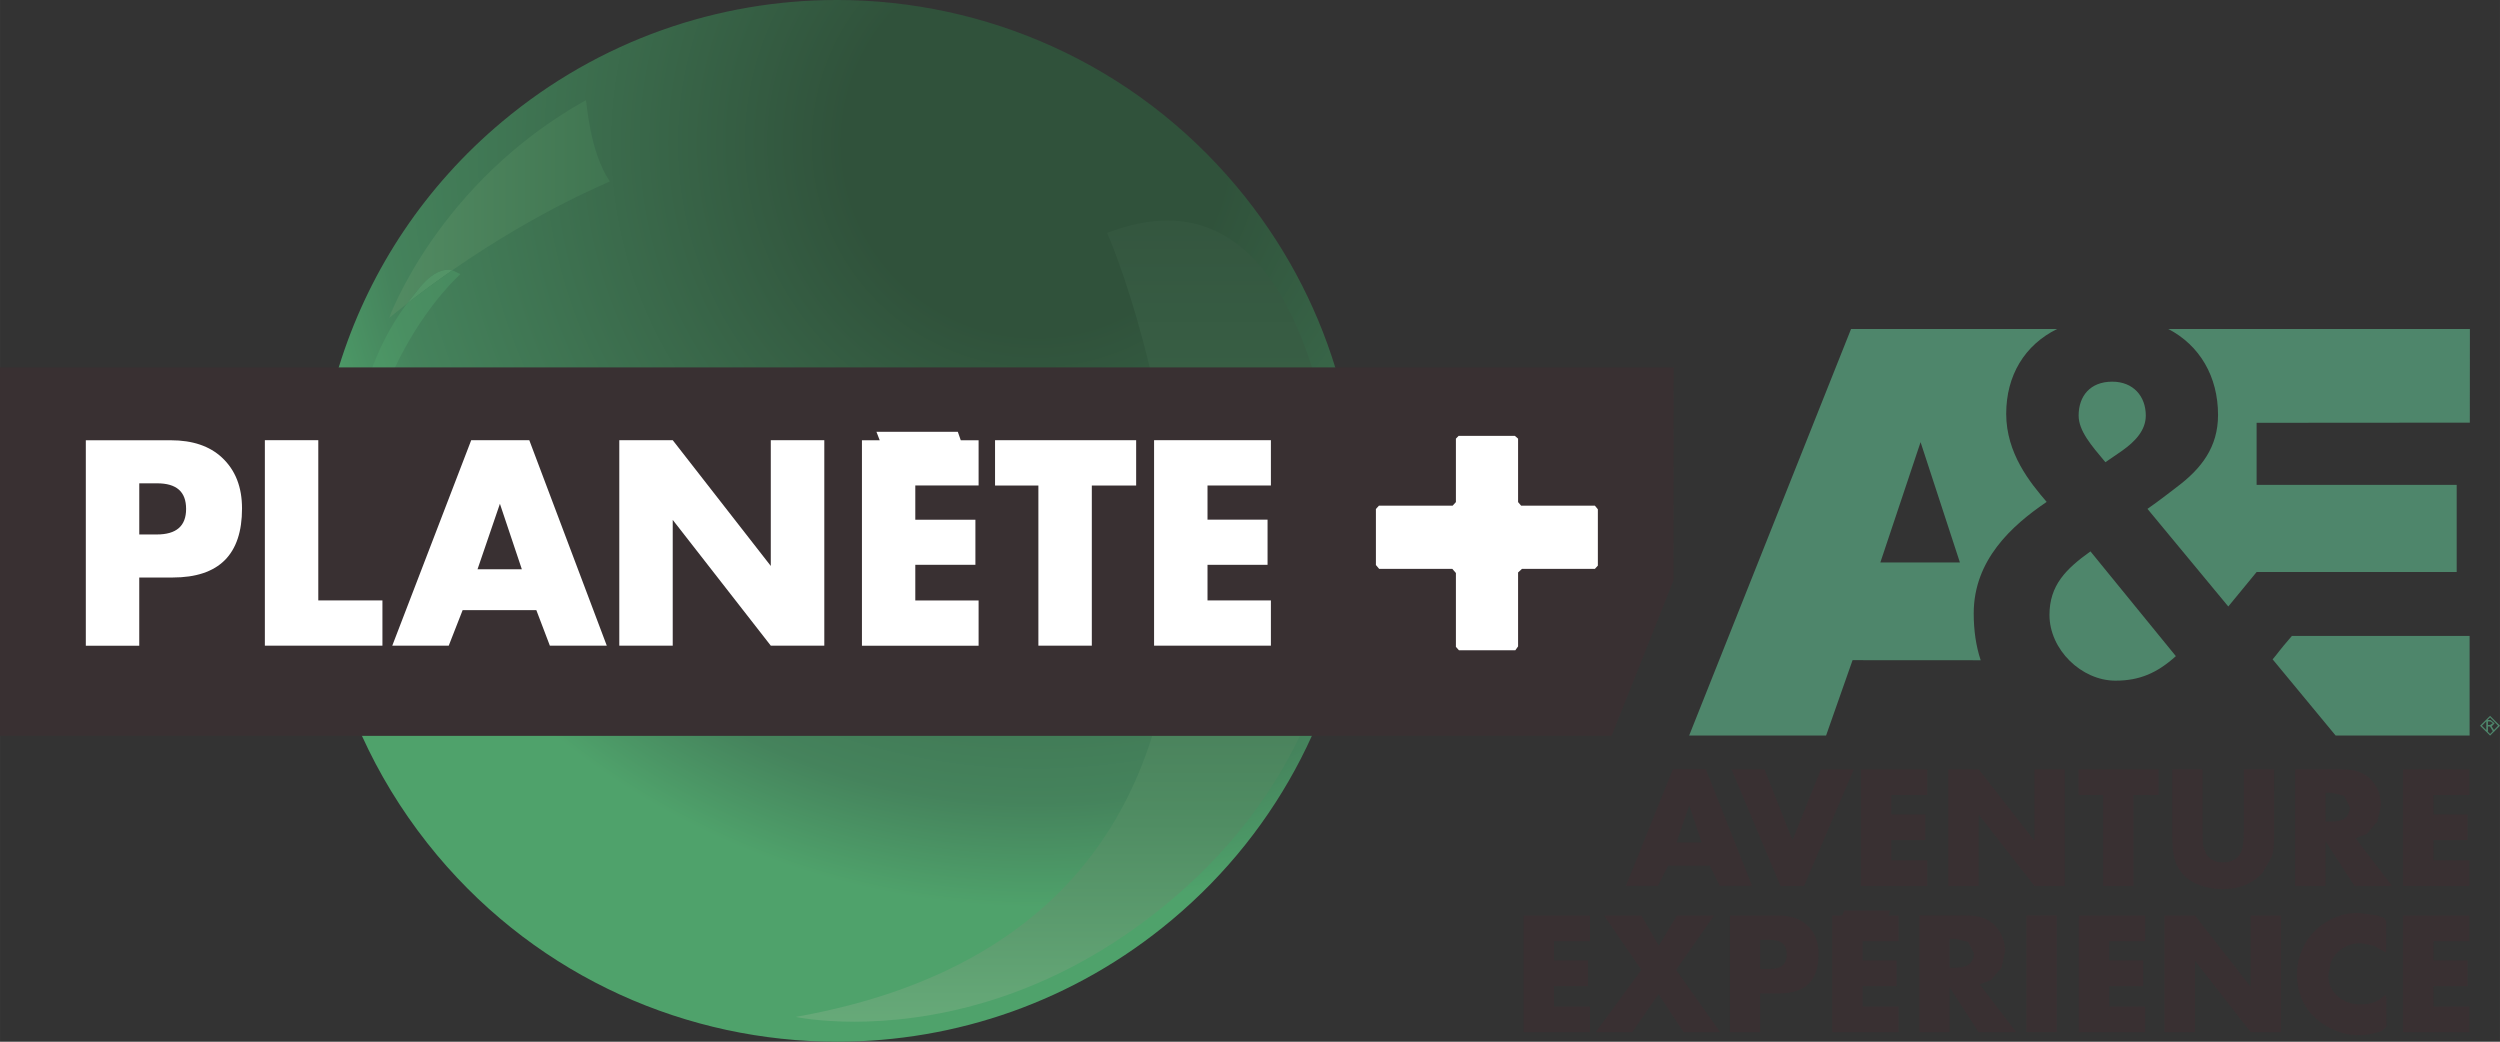 <svg width="600" height="250.01" version="1.1" viewBox="0 0 158.75 66.149" xmlns="http://www.w3.org/2000/svg" xmlns:xlink="http://www.w3.org/1999/xlink">
 <rect x="0" y="0" width="158.75" height="66.149" fill="#333333" stroke="none"/>
 <defs>
  <radialGradient id="b" cx="0" cy="0" r="1" gradientTransform="matrix(-32.851 -39.184 39.225 -32.831 81.635 143.12)" gradientUnits="userSpaceOnUse">
   <stop stop-color="#30523b" offset="0"/>
   <stop stop-color="#30523b" offset=".137"/>
   <stop stop-color="#30523b" offset=".236"/>
   <stop stop-color="#45835c" offset=".814"/>
   <stop stop-color="#4fa26b" offset=".944"/>
   <stop stop-color="#4fa26b" offset="1"/>
  </radialGradient>
  <linearGradient id="c" x1="76.821" x2="76.821" y1="74.059" y2="23.077" gradientTransform="matrix(1 0 0 1 9.648 124.87)" gradientUnits="userSpaceOnUse">
   <stop stop-color="#67aa79" offset="0"/>
   <stop stop-color="#508d63" offset=".25"/>
   <stop stop-color="#475" offset=".5"/>
   <stop stop-color="#396146" offset=".75"/>
   <stop stop-color="#34563f" offset="1"/>
  </linearGradient>
  <linearGradient id="d" x1="30.936" x2="44.95" y1="22.307" y2="22.307" gradientTransform="matrix(1 0 0 1 9.648 124.87)" gradientUnits="userSpaceOnUse">
   <stop stop-color="#528b62" offset="0"/>
   <stop stop-color="#407551" offset="1"/>
  </linearGradient>
  <radialGradient id="a" cx="0" cy="0" r="1" gradientTransform="matrix(-32.851 -39.184 39.225 -32.831 81.635 143.12)" gradientUnits="userSpaceOnUse">
   <stop stop-color="#3b6e4d" offset="0"/>
   <stop stop-color="#3b6e4d" offset=".137"/>
   <stop stop-color="#3b6e4d" offset=".236"/>
   <stop stop-color="#4a8f62" offset=".814"/>
   <stop stop-color="#50a26b" offset=".944"/>
   <stop stop-color="#50a26b" offset="1"/>
  </radialGradient>
 </defs>
 <g transform="translate(-15.874 -133.9)">
  <path d="m69.002 133.9c-7.495 0-15.043 2.535-21.237 7.721-9.813 8.218-13.665 20.904-11.052 32.588 1.113 5.003 3.413 9.809 6.927 14.007 6.55 7.808 15.939 11.833 25.391 11.833 7.505 0 15.048-2.531 21.247-7.727 14.016-11.727 15.858-32.583 4.117-46.585-6.55-7.808-15.935-11.838-25.392-11.838zm-24.375 17.886c-0.123 0.128-0.263 0.282-0.423 0.463 0.16-0.181 0.3-0.335 0.423-0.463zm-2.401 3.13c-0.214 0.342-0.43 0.709-0.645 1.099 0.215-0.39 0.431-0.757 0.645-1.099zm-3.77 14.184c0.083 0.554 0.152 0.877 0.152 0.877s-0.069-0.324-0.152-0.877z" fill="url(#b)"/>
  <g>
   <path d="m86.166 148.69c0.14 0 18.012 43.071-19.767 49.785 0 0 1.403 0.304 3.716 0.304 4.309 0 11.785-1.056 19.338-7.076 12.195-9.703 11.901-22.292 11.746-23.82-0.795-8.151-3.196-19.979-11.202-19.979-1.157 0-2.424 0.251-3.832 0.786" fill="url(#c)"/>
   <path d="m40.583 154.09 1.123-0.901 0.646-0.81c0.81-1.075 1.494-1.35 1.981-1.35l0.26 0.034c5.716-3.972 10.112-5.635 10.001-5.649-1.306-1.933-1.456-5.071-1.518-5.153-9.404 5.254-12.493 13.828-12.493 13.828" fill="url(#d)"/>
   <path d="m42.352 152.38-0.646 0.81c0.988-0.776 1.957-1.48 2.887-2.126l-0.26-0.034c-0.487 0-1.171 0.275-1.981 1.35" fill="#539467"/>
  </g>
  <path d="m41.706 153.19c-5.244 7.023-3.099 16.788-3.099 16.788-0.742-12.344 6.502-18.668 6.502-18.668l-0.516-0.246c-0.93 0.646-1.899 1.35-2.887 2.126" fill="url(#a)"/>
  <path d="m122.15 157.23h-106.28v23.396h102.34c1.316-3.287 2.622-6.579 3.933-9.876z" fill="#393032"/>
  <path d="m173.86 179.94v-0.227h0.149l0.159 0.106-0.178 0.12zm0.424-0.111-0.26-0.207h-0.27v0.723h0.106v-0.313h0.125l0.193 0.313h0.12l-0.202-0.318 0.188-0.198m-0.289 0.68-0.516-0.525 0.516-0.525 0.506 0.525-0.506 0.525m0-1.152-0.636 0.627 0.636 0.627 0.631-0.627-0.631-0.627m-17.275-19.111c0 2.039-1.046 3.408-2.641 4.598 0 0-1.19 0.925-1.841 1.369l5.133 6.199 1.798-2.188h12.705v-5.533h-12.705v-3.943l13.539-0.01 5e-3 -5.948h-19.155c2 1.036 3.162 3.022 3.162 5.456m4.69 14.036c-0.872 1.003-0.906 1.123-1.224 1.485l4.001 4.839h8.507v-6.324zm-26.134-4.666 2.555-7.64 2.497 7.64zm11.226-14.826h-13.086l-10.281 25.816h8.695l1.682-4.786 8.136 5e-3c-0.294-0.882-0.443-1.875-0.443-2.974 0-3.374 2.391-5.562 4.632-7.08-1.051-1.224-2.569-3.08-2.569-5.596 0-2.42 1.162-4.367 3.234-5.384m4.145 7.717c0.834-0.593 1.485-1.297 1.485-2.222 0-1.224-0.795-2.15-2.13-2.15-1.412 0-2.135 0.925-2.135 2.15 0 0.964 0.795 1.889 1.701 2.964l1.08-0.742m-4.632 10.445c0 2.188 2.024 4.169 4.193 4.169 1.518 0 2.641-0.482 3.832-1.557l-5.423-6.652c-1.557 1.113-2.603 2.15-2.603 4.039" fill="#4e866b"/>
  <g fill="#fff">
   <path d="m25.83 167.84h-1.113v-3.249h1.128c1.244 0 1.846 0.535 1.846 1.629 0 1.085-0.622 1.619-1.861 1.619m4.14-4.883c-0.781-0.728-1.861-1.099-3.253-1.099h-5.394v13.048h3.393v-4.333h2.121c2.945 0 4.405-1.465 4.405-4.381 0-1.359-0.415-2.434-1.272-3.234"/>
   <path d="m46.196 170.05 1.422-4.16 1.393 4.16zm-0.4-8.199-5.013 13.048h3.586l0.882-2.256h4.68l0.858 2.256h3.615l-4.921-13.048z"/>
   <path d="m68.217 174.9h-3.398l-6.227-7.987v7.987h-3.393v-13.048h3.393l6.227 7.987v-7.987h3.398z"/>
   <path d="m76.695 161.32h-5.167l0.207 0.535h-1.128v13.048h7.408v-2.873h-4.02v-2.265h3.817v-2.863h-3.817v-2.174h4.02v-2.873h-1.133z"/>
   <path d="m79.059 164.73h2.752v10.17h3.393v-10.17h2.815v-2.877h-8.96z"/>
   <path d="m89.158 174.9h7.418v-2.873h-4.025v-2.261h3.813v-2.868h-3.813v-2.169h4.025v-2.877h-7.418z"/>
   <path d="m117.15 166.01h-4.685l-0.193-0.227v-4.029l-0.207-0.178h-3.567l-0.174 0.178v4.029l-0.207 0.227h-4.68l-0.193 0.212v3.557l0.207 0.246h4.646l0.227 0.26v4.69l0.193 0.217h3.581l0.174-0.246v-4.695l0.246-0.227h4.632l0.188-0.207v-3.576z"/>
   <path d="m40.158 174.9h-7.466v-13.048h3.393v10.175h4.073z"/>
  </g>
  <g fill="#393032">
   <path d="m123.14 185.04-0.81 2.362h1.6zm1.938 5.119-0.622-1.287h-2.661l-0.646 1.287h-2.034l2.988-7.413h2.092l2.94 7.413z"/>
   <path d="m130.43 190.16h-1.494l-3.114-7.408h2.097l1.779 4.502 1.803-4.502h2.092z"/>
   <path d="m134.04 190.16v-7.408h4.213v1.629h-2.285v1.234h2.164v1.629h-2.164v1.287h2.285v1.629z"/>
   <path d="m145.06 190.16-3.538-4.536v4.536h-1.928v-7.408h1.928l3.538 4.531v-4.531h1.928v7.408z"/>
   <path d="m151.35 184.38v5.779h-1.928v-5.779h-1.562v-1.629h5.09v1.629z"/>
   <path d="m160.28 187.03c0 0.516-0.039 0.921-0.13 1.224l-0.593 1.06c-0.622 0.699-1.48 1.046-2.559 1.046-0.525 0-1.017-0.092-1.465-0.26-1.027-0.395-1.581-1.133-1.692-2.328l-0.029-0.742v-4.28h1.928v4.015c0 0.463 0.01 0.747 0.043 0.868l0.164 0.453c0.222 0.386 0.574 0.574 1.08 0.574 0.525 0 0.901-0.198 1.128-0.603 0.13-0.236 0.198-0.67 0.198-1.292v-4.015h1.928z"/>
   <path d="m163.9 186.07c0.79 0 1.186-0.304 1.186-0.921l-0.366-0.718-0.819-0.198h-0.357v1.836zm1.485 4.092-1.841-2.849v2.849h-1.928v-7.413h2.998c0.8 0 1.412 0.217 1.827 0.665 0.415 0.443 0.622 0.988 0.622 1.629l-0.227 1.027-0.68 0.79-0.704 0.265 2.323 3.037z"/>
   <path d="m168.47 190.16v-7.408h4.213v1.629h-2.285v1.234h2.164v1.629h-2.164v1.287h2.285v1.629z"/>
   <path d="m112.62 199.44v-7.408h4.213v1.629h-2.285v1.234h2.164v1.629h-2.164v1.287h2.285v1.629z"/>
   <path d="m122.78 199.44-1.591-2.41-1.663 2.41h-2.323l2.897-3.952-2.371-3.456h2.371l1.109 1.923 1.147-1.923h2.362l-2.41 3.456 2.796 3.952z"/>
   <path d="m128.28 195.43c0.704 0 1.056-0.308 1.056-0.921 0-0.622-0.342-0.925-1.046-0.925h-0.641v1.846zm0.506-3.398c0.79 0 1.403 0.207 1.846 0.622 0.487 0.453 0.723 1.065 0.723 1.836 0 1.663-0.829 2.492-2.502 2.492h-1.205v2.458h-1.928v-7.408z"/>
   <path d="m132.22 199.44v-7.408h0.641l0.111-0.308h2.926l-0.106 0.308h0.641v1.629h-2.285v1.234h2.164v1.629h-2.164v1.287h2.285v1.629z"/>
   <path d="m140.03 195.35c0.79 0 1.186-0.304 1.186-0.921l-0.366-0.718-0.819-0.198h-0.357v1.836zm1.485 4.092-1.841-2.849v2.849h-1.928v-7.413h2.998c0.8 0 1.412 0.217 1.827 0.665 0.415 0.443 0.627 0.988 0.627 1.629l-0.231 1.027-0.68 0.79-0.704 0.265 2.323 3.037z"/>
   <path d="m144.55 192.03h1.928v7.408h-1.928z"/>
   <path d="m147.88 199.44v-7.408h4.213v1.629h-2.285v1.234h2.164v1.629h-2.164v1.287h2.285v1.629z"/>
   <path d="m158.79 199.44-3.538-4.536v4.536h-1.933v-7.408h1.933l3.538 4.531v-4.531h1.928v7.408z"/>
   <path d="m167.41 199.1-0.28 0.265c-0.521 0.178-1.007 0.27-1.46 0.27-0.684 0-1.335-0.169-1.967-0.516-1.268-0.699-1.971-1.875-1.971-3.331 0-0.8 0.222-1.518 0.646-2.174 0.434-0.651 1.017-1.133 1.75-1.441 0.472-0.207 0.978-0.304 1.523-0.304l1.186 0.164 0.318 0.111 0.106 0.048 0.14 0.198v1.909l-0.048 0.068-0.092-0.048-0.651-0.366-0.819-0.159c-0.863 0-1.586 0.458-1.909 1.215l-0.159 0.8c0 0.564 0.207 1.022 0.622 1.374 0.386 0.328 0.858 0.496 1.427 0.496 0.641 0 1.133-0.178 1.499-0.545l0.082-0.058 0.058 0.188z"/>
   <path d="m168.47 199.44v-7.408h4.213v1.629h-2.285v1.234h2.164v1.629h-2.164v1.287h2.285v1.629z"/>
  </g>
 </g>
</svg>
